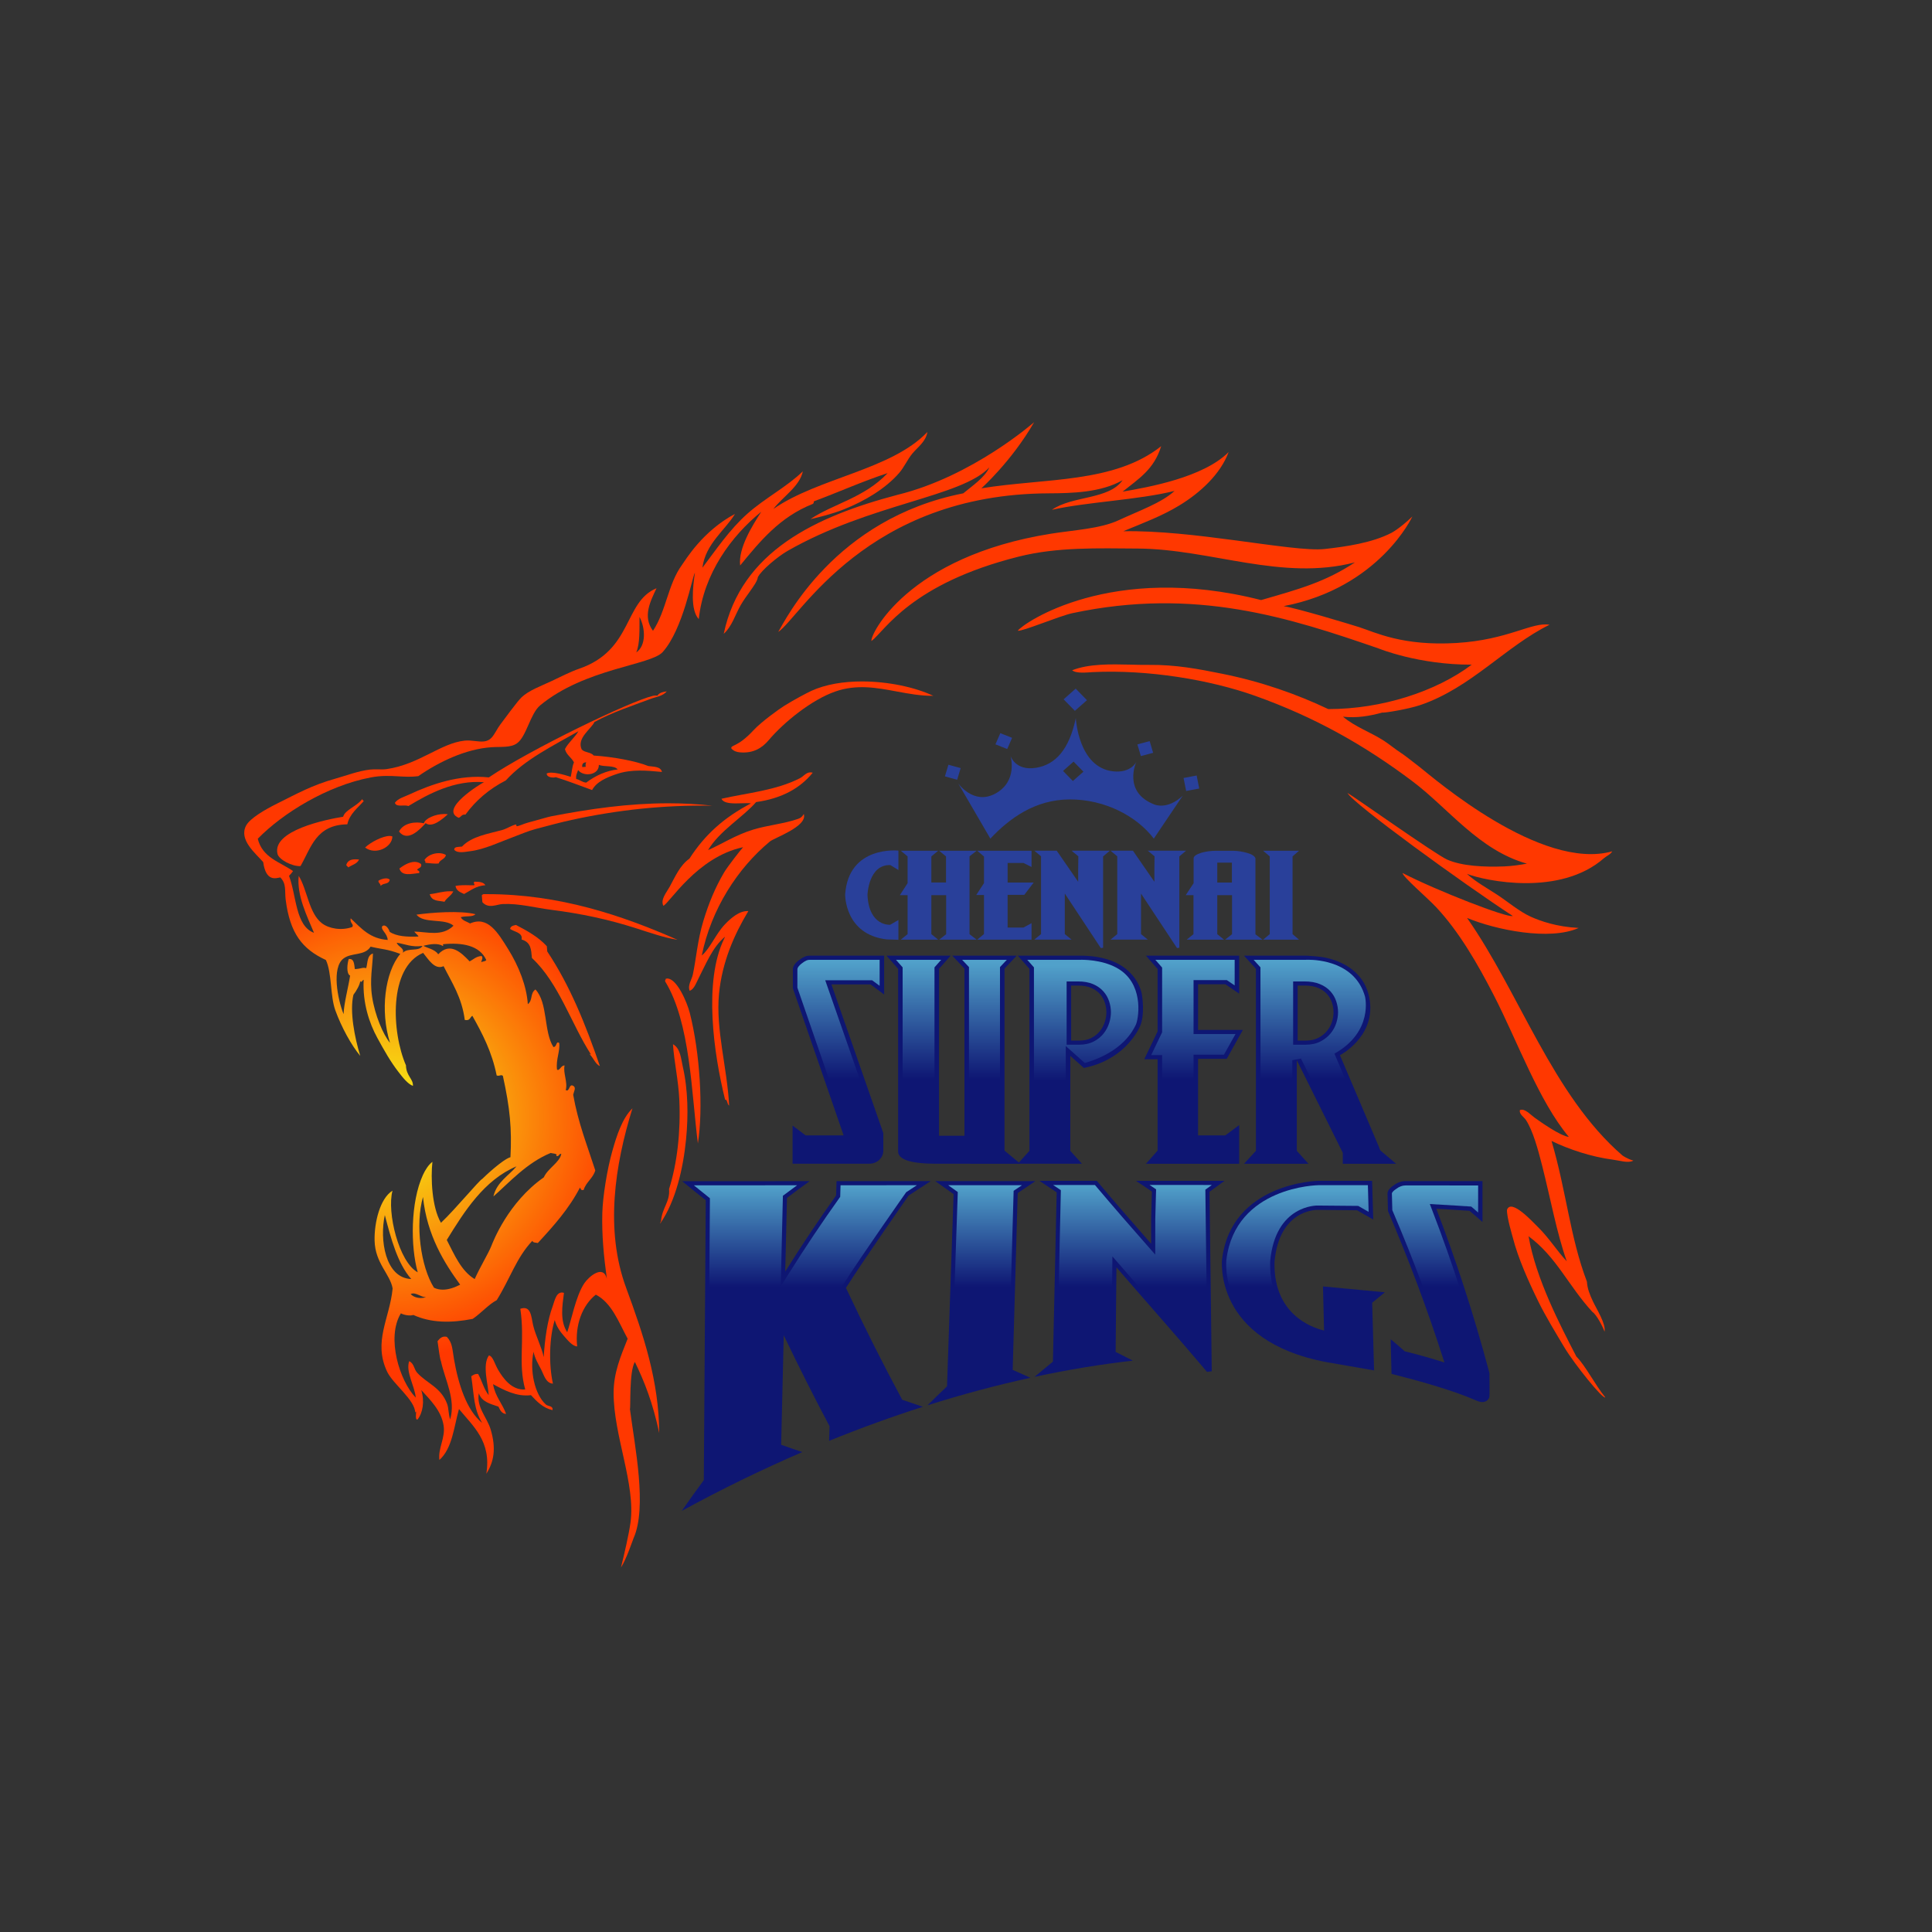 <?xml version="1.0" encoding="utf-8"?>
<!-- Generator: Adobe Illustrator 16.0.0, SVG Export Plug-In . SVG Version: 6.00 Build 0)  -->
<!DOCTYPE svg PUBLIC "-//W3C//DTD SVG 1.0//EN" "http://www.w3.org/TR/2001/REC-SVG-20010904/DTD/svg10.dtd">
<svg version="1.0" id="Layer_1" xmlns="http://www.w3.org/2000/svg" xmlns:xlink="http://www.w3.org/1999/xlink" x="0px" y="0px"
	 width="800px" height="800px" viewBox="0 0 800 800" enable-background="new 0 0 800 800" xml:space="preserve">
<rect x="0" y="0" width="800" height="800" fill="#333333" stroke="none"/>
<g>
	<g id="g14">
		<g id="g16">
			<g id="g22">
				<g id="g24">
					
						<radialGradient id="path32_1_" cx="-17.102" cy="693.893" r="1.949" gradientTransform="matrix(51.256 0 0 -51.256 1036.987 36029.043)" gradientUnits="userSpaceOnUse">
						<stop  offset="0" style="stop-color:#F5FA17"/>
						<stop  offset="1" style="stop-color:#FF3800"/>
					</radialGradient>
					<path id="path32" fill="url(#path32_1_)" d="M331.245,322.231c-9.928,5.103-21.987,6.124-32.5,8.52l0,0
						c0.994,2.1,4.891,1.987,8.289,1.874l0,0c1.496-0.049,2.895-0.1,3.909,0.038l0,0c-11.088,5.833-18.987,12.83-25.477,22.897l0,0
						c-3.942,2.772-5.909,7.523-8.165,11.619l0,0c-1.369,2.486-3.868,5.256-2.634,7.882l0,0
						c2.438-0.859,13.859-20.186,33.029-24.251l0,0c-0.88,0.938-6.41,7.979-7.893,10.5l0,0c-3.726,6.35-6.302,12.641-8.562,20.045
						l0,0c-2.406,7.882-3.055,16.284-4.366,22.252l0,0c-0.477,2.154-2.235,4.358-1.278,6.674l0,0c1.83-0.688,2.674-3.235,3.6-5.041
						l0,0c3.204-6.249,5.871-13.065,10.976-17.324l0,0c0.034,0.363-0.256,0.453-0.302,0.757l0,0
						c-8.627,17.713-4.357,47.637,0.394,66.737l0,0c0.902-0.398,0.75,1.752,1.659,2.414l0,0
						c-0.809-15.757-5.623-31.595-4.187-46.355l0,0c1.291-13.244,6.359-24.61,12.14-34.203l0,0
						c-3.667-0.241-7.262,2.911-9.759,5.548l0,0c-3.793,4.005-6.145,10.055-9.525,12.826l0,0
						c3.913-19.295,14.9-36.168,28.218-47.207l0,0c1.833-1.519,15.706-6.233,14.023-11.371l0,0c-0.762,1.355-1.483,1.699-2.388,2.02
						l0,0c-5.688,2.018-12.512,2.591-18.606,4.453l0,0c-7.422,2.27-13.189,6.131-18.642,8.47l0,0
						c4.754-8.004,14.443-13.589,19.891-19.883l0,0c10.804-1.517,18.304-5.833,23.443-12.15l0,0
						c-0.348-0.106-0.668-0.154-0.968-0.154l0,0C333.788,319.816,332.739,321.466,331.245,322.231"/>
				</g>
			</g>
		</g>
	</g>
	<g id="g34">
		<g id="g36">
			<g id="g42">
				<g id="g44">
					
						<radialGradient id="path52_1_" cx="-17.1" cy="693.887" r="1.952" gradientTransform="matrix(51.255 0 0 -51.255 1036.875 36028.75)" gradientUnits="userSpaceOnUse">
						<stop  offset="0" style="stop-color:#F5FA17"/>
						<stop  offset="1" style="stop-color:#FF3800"/>
					</radialGradient>
					<path id="path52" fill="url(#path52_1_)" d="M228.193,338.024c-0.598,0.057-6.895,1.902-9.634,2.62l0,0
						c-1.559,0.407-3.871,1.515-4.622,1.475l0,0c-0.197-0.01,0.032-0.81-0.424-0.696l0,0c-1.934,0.491-3.676,1.751-5.649,2.293l0,0
						c-5.706,1.562-12.507,2.546-16.583,6.84l0,0c-1.365,0.191-3.3-0.101-3.172,1.355l0,0c1.461,1.588,4.666,0.783,6.612,0.55l0,0
						c5.812-0.7,12.194-3.794,17.763-5.842l0,0c2.665-0.983,6.043-2.473,9.214-3.314l0,0c4.996-1.329,10.427-2.795,15.01-3.792l0,0
						c18.963-4.127,38.033-6.219,58.259-5.898l0,0c-6.148-0.684-12.21-0.988-18.209-0.988l0,0
						C260.232,332.626,244.185,334.94,228.193,338.024"/>
				</g>
			</g>
		</g>
	</g>
	<g id="g54">
		<g id="g56">
			<g id="g62">
				<g id="g64">
					
						<radialGradient id="path72_1_" cx="-17.109" cy="693.923" r="1.915" gradientTransform="matrix(51.246 0 0 -51.246 1037.038 36022.18)" gradientUnits="userSpaceOnUse">
						<stop  offset="0" style="stop-color:#F5FA17"/>
						<stop  offset="1" style="stop-color:#FF3800"/>
					</radialGradient>
					<path id="path72" fill="url(#path72_1_)" d="M143.377,358.151c0.13,0.512,0.65,0.563,0.815,1.029l0,0
						c1.553-1.041,3.779-1.518,4.471-3.287l0,0c-0.483-0.042-0.967-0.072-1.438-0.072l0,0
						C145.499,355.821,143.961,356.242,143.377,358.151"/>
				</g>
			</g>
		</g>
	</g>
	<g id="g74">
		<g id="g76">
			<g id="g82">
				<g id="g84">
					
						<radialGradient id="path92_1_" cx="-17.105" cy="693.93" r="1.912" gradientTransform="matrix(51.249 0 0 -51.249 1037.093 36023.75)" gradientUnits="userSpaceOnUse">
						<stop  offset="0" style="stop-color:#F5FA17"/>
						<stop  offset="1" style="stop-color:#FF3800"/>
					</radialGradient>
					<path id="path92" fill="url(#path92_1_)" d="M175.693,356.218c0.426,0.027,0.441,0.54,0.451,1.059l0,0
						c1.773,0.195,4.431,0.446,5.496,0.274l0,0c0.474-1.619,2.717-1.743,2.992-3.529l0,0c-0.822-0.509-1.863-0.746-2.954-0.746l0,0
						C179.344,353.275,176.788,354.364,175.693,356.218"/>
				</g>
			</g>
		</g>
	</g>
	<g id="g94">
		<g id="g96">
			<g id="g102">
				<g id="g104">
					
						<radialGradient id="path112_1_" cx="-17.103" cy="693.877" r="1.961" gradientTransform="matrix(51.261 0 0 -51.261 1037.107 36032.395)" gradientUnits="userSpaceOnUse">
						<stop  offset="0" style="stop-color:#F5FA17"/>
						<stop  offset="1" style="stop-color:#FF3800"/>
					</radialGradient>
					<path id="path112" fill="url(#path112_1_)" d="M165.391,359.622c0.95,3.407,5.033,2.192,8.182,1.88l0,0
						c0.323-1.173-0.642-0.834-0.843-1.392l0,0c0.554-0.766,2.044-0.736,1.634-2.322l0,0c-0.821-0.647-1.736-0.902-2.673-0.902l0,0
						C169.317,356.886,166.812,358.533,165.391,359.622"/>
				</g>
			</g>
		</g>
	</g>
	<g id="g114">
		<g id="g116">
			<g id="g122">
				<g id="g124">
					
						<radialGradient id="path132_1_" cx="-17.1" cy="693.876" r="1.97" gradientTransform="matrix(51.265 0 0 -51.265 1036.95 36035.895)" gradientUnits="userSpaceOnUse">
						<stop  offset="0" style="stop-color:#F5FA17"/>
						<stop  offset="1" style="stop-color:#FF3800"/>
					</radialGradient>
					<path id="path132" fill="url(#path132_1_)" d="M156.688,364.72c-0.004,1.067,0.912,1.045,0.906,2.112l0,0
						c1.37-1.439,3.196-0.419,3.807-2.503l0,0c-0.333-0.449-0.908-0.62-1.555-0.62l0,0
						C158.686,363.709,157.303,364.256,156.688,364.72"/>
				</g>
			</g>
		</g>
	</g>
	<g id="g134">
		<g id="g136">
			<g id="g142">
				<g id="g144">
					
						<radialGradient id="path152_1_" cx="-17.104" cy="693.88" r="1.959" gradientTransform="matrix(51.255 0 0 -51.255 1037.017 36028.391)" gradientUnits="userSpaceOnUse">
						<stop  offset="0" style="stop-color:#F5FA17"/>
						<stop  offset="1" style="stop-color:#FF3800"/>
					</radialGradient>
					<path id="path152" fill="url(#path152_1_)" d="M196.25,366.564c-0.495,0.035-1.207,0.015-2.044-0.006l0,0
						c-1.62-0.038-3.71-0.078-5.597,0.271l0,0c0.331,2.125,2.06,2.609,3.56,3.354l0,0c2.707-1.414,4.822-3.33,8.821-3.644l0,0
						c-0.797-1.314-2.6-1.442-4.498-1.456l0,0C195.644,365.64,197.001,366.401,196.25,366.564"/>
				</g>
			</g>
		</g>
	</g>
	<g id="g154">
		<g id="g156">
			<g id="g162">
				<g id="g164">
					
						<radialGradient id="path172_1_" cx="-17.104" cy="693.907" r="1.935" gradientTransform="matrix(51.255 0 0 -51.255 1037.12 36028.348)" gradientUnits="userSpaceOnUse">
						<stop  offset="0" style="stop-color:#F5FA17"/>
						<stop  offset="1" style="stop-color:#FF3800"/>
					</radialGradient>
					<path id="path172" fill="url(#path172_1_)" d="M177.945,370.265c0.881,3.093,3.688,2.596,6.097,3.145l0,0
						c0.95-1.667,2.828-2.544,3.659-4.314l0,0c-0.468-0.035-0.908-0.05-1.331-0.05l0,0
						C183.211,369.045,181.19,369.9,177.945,370.265"/>
				</g>
			</g>
		</g>
	</g>
	<g id="g174">
		<g id="g176">
			<g id="g182">
				<g id="g184">
					
						<radialGradient id="path192_1_" cx="-17.102" cy="693.893" r="1.949" gradientTransform="matrix(51.256 0 0 -51.256 1037.028 36029.379)" gradientUnits="userSpaceOnUse">
						<stop  offset="0" style="stop-color:#F5FA17"/>
						<stop  offset="1" style="stop-color:#FF3800"/>
					</radialGradient>
					<path id="path192" fill="url(#path192_1_)" d="M200.199,370.251c-0.361,0.031-0.403,0.332-0.694,0.423l0,0
						c0.082,0.967,0.16,1.934,0.24,2.9l0,0c2.594,2.881,5.904,0.875,8.457,0.762l0,0c6.71-0.296,13.479,1.554,19.898,2.374l0,0
						c12.851,1.643,23.802,4.001,35.294,7.67l0,0c5.743,1.835,11.494,3.859,17.179,4.788l0,0
						c-22.982-10.138-48.988-18.924-78.897-18.924l0,0C201.187,370.244,200.692,370.248,200.199,370.251"/>
				</g>
			</g>
		</g>
	</g>
	<g id="g194">
		<g id="g196">
			<g id="g202">
				<g id="g204">
					
						<radialGradient id="path212_1_" cx="-17.096" cy="693.894" r="1.947" gradientTransform="matrix(51.252 0 0 -51.252 1036.836 36026.133)" gradientUnits="userSpaceOnUse">
						<stop  offset="0" style="stop-color:#F5FA17"/>
						<stop  offset="1" style="stop-color:#FF3800"/>
					</radialGradient>
					<path id="path212" fill="url(#path212_1_)" d="M275.699,405.26c0.017,0.464-0.425,0.541-0.275,1.115l0,0
						c10.484,17.09,10.872,46.261,13.559,67.112l0,0c2.256-14.364,0.884-37.481-3.363-54.085l0,0
						c-1.152-4.511-5.357-14.221-9.316-14.22l0,0C276.1,405.183,275.898,405.206,275.699,405.26"/>
				</g>
			</g>
		</g>
	</g>
	<g id="g214">
		<g id="g216">
			<g id="g222">
				<g id="g224">
					
						<radialGradient id="path232_1_" cx="-17.105" cy="693.894" r="1.949" gradientTransform="matrix(51.255 0 0 -51.255 1037.014 36028.672)" gradientUnits="userSpaceOnUse">
						<stop  offset="0" style="stop-color:#F5FA17"/>
						<stop  offset="1" style="stop-color:#FF3800"/>
					</radialGradient>
					<path id="path232" fill="url(#path232_1_)" d="M371.695,204.882c-33.955,8.956-64.801,23.438-72.015,57.56l0,0
						c3.388-3.016,4.722-7.838,7.046-11.895l0,0c1.249-2.173,2.511-3.812,3.901-5.793l0,0c1.357-1.935,3.019-4.19,3.174-5.734l0,0
						c1.375-2.857,8.315-8.609,12.242-10.861l0,0c34.308-19.667,72.167-22.335,83.622-34.625l0,0
						c-1.963,4.253-6.941,7.533-10.792,10.741l0,0c-53.257,10.464-73.703,52.573-76.635,57.402l0,0
						c8.863-5.831,36.417-57.097,112.027-57.4l0,0c9.484-0.039,21.619-0.312,30.566-5.44l0,0
						c-5.658,8.14-20.805,6.342-29.273,12.266l0,0c14.27-3.247,36.176-4.13,50.801-7.836l0,0
						c-5.328,4.95-14.881,8.295-23.082,12.118l0,0c-7.656,3.57-18.477,4.084-27.998,5.592l0,0
						c-59.667,9.454-75.196,42.215-74.42,44.447l0,0c5.576-4.193,16.133-23.677,60.971-34.946l0,0
						c15.955-4.01,32.822-3.448,49.348-3.337l0,0c30.215,0.202,59.596,13.612,89.869,5.726l0,0
						c-12.225,8.083-22.938,11.027-38.852,15.607l0,0c-62.119-15.834-98.566,9.612-100.754,12.687l0,0
						c1.838,0.417,17.238-6.121,22.625-7.268l0,0c50.889-10.835,89.85,1.866,126.854,14.646l0,0c0,0,16.43,6.748,38.498,6.68l0,0
						c-14.822,11.121-37.178,18.403-59.418,18.396l0,0c-12.838-6.113-27.682-11.366-43.895-14.623l0,0
						c-9.791-1.968-19.123-3.804-30.588-3.682l0,0c-2.309,0.025-4.779-0.036-7.328-0.097l0,0c-8.27-0.197-17.352-0.396-24.232,2.333
						l0,0c1.746,1.457,6.297,0.868,8.453,0.764l0,0c22.906-1.123,48.621,3.163,67.215,9.782l0,0
						c24.76,8.814,45.291,20.412,65.32,35.479l0,0c14.797,11.137,27.506,28.518,47.32,34.046l0,0
						c-3.17,0.559-6.08,1.003-9.395,1.141l0,0c-8.207,0.336-17.479-0.115-23.582-2.799l0,0c-4.904-2.159-39.26-26.567-41.316-27.608
						l0,0c2.102,4.282,48.141,37.717,68.414,50.914l0,0c-2.014,0.992-31.559-10.513-45.615-17.768l0,0
						c0.105,1.6,10.211,10.193,13.941,14.179l0,0c9.572,10.222,17.254,23.64,23.795,36.349l0,0
						c9.938,19.305,18.631,43.836,31.113,58.733l0,0c-3.445-0.31-12.066-6.441-14.158-7.953l0,0
						c-1.949-1.412-4.131-3.971-6.098-3.149l0,0c-0.43,1.668,1.646,2.798,2.535,4.169l0,0c2.848,4.409,4.898,11.86,6.656,18.793l0,0
						c3.604,14.204,5.941,27.471,10.203,39.658l0,0c-4.188-4.501-7.385-9.708-11.738-13.992l0,0
						c-2.506-2.47-11.301-12.13-13.01-7.32l0,0c-0.146,2.887,2.217,10.729,2.408,11.478l0,0c2.197,8.617,6.539,18.253,10.576,26.494
						l0,0c2.939,5.997,7.172,12.944,10.676,18.823l0,0c4.34,7.274,16.221,21.912,17.043,20.851l0,0
						c-4.422-5.432-8.105-13.001-11.973-16.892l0,0c-6.637-12.849-16.746-32.129-19.797-49.816l0,0
						c11.572,8.544,16.441,20.467,26.414,31.314l0,0c1.82,1.177,4.422,6.376,5.053,8.192l0,0c0.645-3.19-3.355-9.441-4.797-12.511
						l0,0c-1.311-2.798-2.332-5.282-2.5-8.188l0,0c-7.008-18.422-8.455-37.149-14.656-58.268l0,0
						c7.092,3.434,16.336,6.575,25.451,7.756l0,0c3.047,0.395,6.227,1.541,8.426,0.398l0,0c-2.904-0.898-4.557-2.178-4.557-2.178
						l0,0c-28.93-25.035-42.414-67.055-64.297-98.322l0,0c11.92,4.963,34.258,9.538,46.219,4.144l0,0
						c-9.145-0.47-15.807-2.828-19.938-4.692l0,0c-4.496-2.026-9.484-6.205-13.559-8.892l0,0c-4.467-2.946-9.055-5.422-12.768-8.8
						l0,0c7.592,2.904,38.521,9.482,56.748-6.504l0,0c0.99-0.865,2.695-1.527,3.416-2.836l0,0
						c-29.471,8.281-74.041-30.429-79.713-34.872l0,0c-3.475-2.725-6.582-5.109-7.555-5.729l0,0
						c-2.537-1.614-4.828-3.594-7.363-5.233l0,0c-5.443-3.514-11.875-5.699-16.873-9.918l0,0c5.615,0.658,11.078-0.277,16.277-1.708
						l0,0c0.701,0.234,10.725-1.399,15.797-3.126l0,0c20.963-7.136,35.35-24.336,53.453-33.232l0,0
						c-7.256-1.264-17.041,6.237-38.422,7.545l0,0c-22.477,1.375-33.867-4.465-40.309-6.526l0,0
						c-3.832-1.227-25.6-7.801-31.369-8.726l0,0c39.709-7.595,53.311-37.121,53.311-37.121l0,0c-5.52,5.246-8.742,6.81-8.742,6.81
						l0,0c-7.936,4.099-18.619,5.658-27.545,6.649l0,0c-6.672,0.743-20.936-1.436-37.271-3.613l0,0
						c-15.064-2.009-31.895-4.018-46.16-3.736l0,0c8.484-3.522,15.961-6.273,23.201-10.672l0,0
						c8.688-5.274,17.057-12.984,20.434-22.115l0,0c-10.451,10.515-33.215,14.552-43.893,16.388l0,0
						c6.771-5.435,13.01-9.219,15.961-18.829l0,0c-19.459,15.467-48.006,13.152-74.457,17.449l0,0c0,0,12.488-11.113,21.855-27.391
						l0,0C428.219,174.807,402.756,197.271,371.695,204.882"/>
				</g>
			</g>
		</g>
	</g>
	<g id="g234">
		<g id="g236">
			<g id="g242">
				<g id="g244">
					
						<radialGradient id="path252_1_" cx="-17.105" cy="693.892" r="1.949" gradientTransform="matrix(51.256 0 0 -51.256 1037.123 36029.062)" gradientUnits="userSpaceOnUse">
						<stop  offset="0" style="stop-color:#F5FA17"/>
						<stop  offset="1" style="stop-color:#FF3800"/>
					</radialGradient>
					<path id="path252" fill="url(#path252_1_)" d="M320.228,210.758c3.935-5.101,10.941-9.37,12.216-15.602l0,0
						c-6.631,6.469-15.672,11.064-22.995,17.587l0,0c-7.393,6.58-12.837,14.75-18.593,22.329l0,0
						c1.26-9.946,9.583-15.691,13.488-22.274l0,0c-13.47,7.143-20.531,19.169-21.972,21.149l0,0
						c-5.788,7.954-6.468,18.917-11.984,27.258l0,0c-4.415-5.92-1.022-12.31,1.466-17.632l0,0
						c-13.692,5.686-9.688,25.65-32.065,33.34l0,0c-3.615,1.243-7.849,3.438-11.48,5.142l0,0c-4.397,2.058-9.298,3.815-12.339,6.684
						l0,0c-1.721,1.621-7.542,9.591-8.789,11.25l0,0c-1.334,1.77-2.334,4.021-3.569,5.402l0,0c-1.852,2.067-4.286,1.758-6.971,1.448
						l0,0c-1.361-0.156-2.789-0.313-4.236-0.159l0,0c-9.941,1.05-18.75,9.781-32.231,11.777l0,0c-1.153,0.171-2.33,0.145-3.527,0.12
						l0,0c-1.111-0.022-2.24-0.046-3.386,0.086l0,0c-4.98,0.568-10.028,2.541-14.288,3.73l0,0
						c-9.749,2.721-15.817,6.164-24.32,10.396l0,0c-4.791,2.388-11.136,6.018-12.752,9.079l0,0
						c-3.104,5.885,3.914,11.459,7.083,15.107l0,0c1.158,8.398,5.414,6.603,7.092,6.348l0,0c2.65,2.75,1.743,5.55,2.226,9.302l0,0
						c1.778,13.819,6.823,20.354,16.646,24.897l0,0c2.538,5.437,1.73,14.845,3.908,20.841l0,0
						c2.561,7.046,6.591,14.367,10.311,18.853l0,0c-2.289-7.488-4.456-18.351-2.816-25.306l0,0c1.229-1.58,2.724-4.23,2.813-5.708
						l0,0c0.281,0.678,0.575,0.313,0.875-0.049l0,0c0.179-0.22,0.362-0.437,0.547-0.432l0,0c-0.497,9.68,2.421,18.119,5.625,23.982
						l0,0c3.021,5.527,5.503,9.93,8.835,14.23l0,0c1.806,2.334,3.799,4.896,5.944,5.716l0,0c0.177-2.975-2.786-4.054-2.891-8.521
						l0,0c-5.97-13.729-7.21-40.525,7.108-46.559l0,0c2.16,2.597,4.757,7.188,8.48,5.502l0,0c3.419,6.835,7.544,12.844,8.767,22.265
						l0,0c2.27,0.465,2.117-1.127,3.143-1.72l0,0c4.114,7.343,8.087,14.851,10.065,24.71l0,0c0.587,0.195,0.987,0.102,1.332,0.005
						l0,0c0.413-0.113,0.747-0.231,1.235,0.151l0,0c2.981,13.489,3.746,22.102,3.142,33.676l0,0
						c-3.28,0.967-10.754,8.063-11.665,8.988l0,0c-1.327,0.636-11.011,12.411-17.11,18.194l0,0
						c-3.803-6.519-4.268-18.663-3.541-25.249l0,0c-1.586,1.135-3.009,3.417-3.931,5.434l0,0
						c-5.158,11.284-5.183,29.595-2.148,40.309l0,0c-7.807-4.188-12.868-24.915-10.448-33.799l0,0
						c-5.159,3.159-7.59,13.164-7.418,20.679l0,0c0.214,9.347,6.432,13.833,7.47,19.816l0,0
						c-1.184,12.427-8.202,21.959-2.263,34.485l0,0c2.385,5.034,11.536,11.676,11.612,16.923l0,0
						c0.537-1.089,0.339,0.064,0.297,1.218l0,0c-0.033,0.923,0.036,1.846,0.666,1.619l0,0c2.168-2.685,2.999-7.436,1.552-12.169l0,0
						c3.626,4.011,8.195,8.354,9.227,14.566l0,0c0.86,5.175-2.355,9.423-1.732,14.372l0,0c5.357-4.785,5.991-13.575,8.111-21.104
						l0,0c5.85,7.174,13.488,13.371,11.33,26.8l0,0c3.118-4.886,4.169-10.446,1.77-18.389l0,0
						c-1.512-5.004-5.935-9.168-4.879-14.924l0,0c1.207,3.611,4.826,4.377,8.119,5.531l0,0c0.705,1.429,1.342,2.925,3.167,3.023l0,0
						c-1.557-4.395-4.5-7.15-5.395-12.324l0,0c4.417,2.376,9.697,5.304,15.701,4.545l0,0c2.469,2.651,4.948,5.296,8.901,6.194l0,0
						c0.362-1.872-1.799-1.478-2.745-2.325l0,0c-4.75-4.262-6.728-14.373-5.085-21.838l0,0c0.479,2.661,1.954,5.068,3.164,7.401l0,0
						c1.1,2.115,1.911,5.652,4.86,5.802l0,0c-1.839-8.197-1.441-19.397,0.746-26.334l0,0c0.619,2.498,2.201,4.789,3.83,6.616l0,0
						c1.539,1.729,3.474,4.212,5.461,4.295l0,0c-0.978-8.829,2.159-17.029,7.719-21.434l0,0c6.625,3.454,9.456,11.383,13.181,18.251
						l0,0c-2.911,7.302-5.796,14.056-5.817,22.375l0,0c-0.041,17.718,9.173,37.834,6.99,53.79l0,0
						c-0.664,4.844-2.566,13.046-3.942,18.568l0,0c2.155-3.19,4.997-11.643,5.205-12.107l0,0
						c5.713-12.827,0.558-37.777-1.494-53.514l0,0c0.362-0.368-0.393-15.455,2.042-19.506l0,0
						c3.995,8.218,7.454,17.005,10.09,29.451l0,0c-0.149-21.713-6.472-40.489-13.716-60.167l0,0
						c-8.813-23.925-4.669-50.788,2.631-74.286l0,0c-4.211,4.059-6.554,11.333-8.38,17.84l0,0c-2.104,7.489-3.913,18.618-4.1,25.516
						l0,0c-0.25,9.135,0.602,17.841,1.878,27.21l0,0c-1.45-6.072-7.517-0.845-9.333,1.866l0,0
						c-3.537,5.271-5.387,15.433-7.085,20.285l0,0c-3.042-4.707-2.064-10.737-1.343-16.308l0,0c-3.17-0.983-3.85,3.307-4.657,5.489
						l0,0c-2.232,6.039-3.278,13.787-3.73,21.107l0,0c-0.852-4.176-3.36-8.881-4.369-13.139l0,0
						c-0.818-3.449-0.792-8.426-5.309-6.859l0,0c1.947,13.24-1.04,22.507,2.025,33.398l0,0c-5.595,0.465-9.233-4.739-11.257-8.193
						l0,0c-1.379-2.347-2.093-5.576-3.771-5.893l0,0c-2.869,3.88-0.281,12.103-0.104,16.429l0,0
						c-1.943-2.345-2.795-5.981-4.372-8.76l0,0c-1.436-0.097-2.079,0.486-2.838,0.963l0,0c1.204,8.181,1.032,13.671,4.512,19.333
						l0,0c-6.474-5.312-9.863-16.048-11.664-26.407l0,0c-0.725-4.166-0.601-6.717-2.95-9.245l0,0
						c-1.853-0.478-2.932,0.606-3.868,1.779l0,0c0.356,2.631,1.026,7.671,1.412,8.277l0,0c1.727,7.956,6.235,15.824,3.813,24.133
						l0,0c-0.768-2.346-0.577-4.622-1.261-6.464l0,0c-2.566-6.9-8.39-8.456-12.37-12.846l0,0c-1.43-1.575-1.209-3.75-3.318-4.835
						l0,0c-1.577,4.313,2.265,10.278,2.702,15.103l0,0c-6.604-6.738-12.322-24.757-6.157-34.885l0,0
						c1.318,0.729,3.839,1.143,5.162,0.67l0,0c7.365,3.339,15.627,3.381,24.581,1.622l0,0c3.623-2.481,6.583-6,9.943-7.751l0,0
						c5.538-8.882,8.178-17.666,14.757-24.571l0,0c0.282,0.86,1.436,0.692,2.263,0.909l0,0c6.526-7.055,12.932-14.212,17.447-22.969
						l0,0c0.36,0.504,0.404,1.38,1.54,0.968l0,0c0.968-3.225,3.874-4.806,4.806-8.056l0,0c-3.276-10.188-7.111-19.711-9.152-31.355
						l0,0c0.263-1.321,1.345-2.901,0.064-3.655l0,0c-0.952-0.583-1.323,0.13-1.669,0.841l0,0c-0.338,0.696-0.657,1.39-1.473,0.881
						l0,0c0.922-3.222-1.214-7.131-0.474-10.181l0,0c-0.688-0.031-1.179,0.448-1.602,0.929l0,0
						c-0.537,0.602-0.965,1.207-1.542,0.791l0,0c-0.518-4.274,1.338-7.552,0.917-11.023l0,0c-0.803-0.583-0.982,0.068-1.271,0.717
						l0,0c-0.218,0.49-0.498,0.976-1.146,0.942l0,0c-4.08-6.425-2.201-18.309-7.44-23.83l0,0c-2.318,1.698-0.988,4.437-3.144,6.097
						l0,0c-0.507-7.593-3.77-15.748-8.075-22.687l0,0c-4.396-7.085-8.509-13.956-15.846-10.735l0,0
						c-1.335-0.809-3.104-1.109-3.862-2.602l0,0c2.257-0.636,4.862,0.05,6.101-1.231l0,0c-6.313-1.611-18.242-0.688-24.431,0.189
						l0,0c3.088,3.913,11.667,1.348,15.336,4.573l0,0c-4.695,4.639-11.004,2.518-16.219,2.432l0,0
						c0.344,0.683,1.987,1.865,1.631,2.056l0,0c-4.658,0.192-8.957-0.041-11.838-1.944l0,0c-0.365-1.304-1.782-3.445-3.108-2.297
						l0,0c-0.659,1.572,2.1,2.795,2.29,5.649l0,0c-7.251-0.517-10.761-4.596-15.333-8.953l0,0c-0.468,1.986,1.491,2.418,0.663,3.595
						l0,0c-4.527,1.62-9.663,0.663-12.532-1.521l0,0c-5.489-4.176-6.058-13.886-9.647-19.639l0,0
						c-0.868,8.07,3.415,16.572,6.32,23.561l0,0c-7.704-2.839-7.225-15.334-10.335-23.595l0,0c0.623-0.595,1.176-1.248,1.662-1.96
						l0,0c-5.41-3.825-12.664-5.476-14.604-13.393l0,0c10.333-10.584,28.76-21.973,46.801-25.385l0,0
						c4.462-0.844,8.027-0.652,11.434-0.458l0,0c2.718,0.152,5.333,0.306,8.225-0.069l0,0c8.572-5.95,19.663-11.277,30.39-11.99l0,0
						c3.964-0.264,7.789,0.273,10.452-1.593l0,0c3.976-2.781,5.512-12.336,9.647-15.755l0,0
						c18.513-15.315,45.822-16.577,50.721-22.06l0,0c8.475-9.482,12.195-31.126,13.347-32.845l0,0
						c-0.865,5.79-1.98,15.336,1.584,19.207l0,0c2.055-18.857,13.457-34.414,25.89-44.46l0,0
						c-3.629,5.643-9.582,15.039-8.747,22.248l0,0c8.216-10.001,16.379-20.048,30.01-25.46l0,0c0.842-0.563,0.167-0.744,0.634-1.148
						l0,0c9.405-3.456,19.965-8.217,30.42-11.63l0,0c-9.606,10.213-22.538,12.703-31.996,19.057l0,0
						c3.208-0.694,9.046-2.133,13.894-4.063l0,0c8.881-3.533,17.366-8.727,22.845-15.018l0,0c2.169-2.49,3.441-5.609,5.532-8.119
						l0,0c2.246-2.69,5.55-4.878,6.199-8.902l0,0C369.13,194.565,338.868,197.814,320.228,210.758 M264.807,255.465
						c2.417,4.558,2.874,11.768-1.34,14.704l0,0C265.069,266.247,264.746,260.692,264.807,255.465 M164.277,390.364
						c3.485,0.526,6.188,1.979,10.688,1.308l0,0c-1.498,2.521-6.097,0.601-8.155,2.861l0,0
						C167.511,392.523,164.843,392.091,164.277,390.364 M183.662,390.954c7.596-0.708,14.956,0.438,17.692,6.569l0,0
						c-0.316,0.631-1.507,0.521-2.115,0.904l0,0c0.181-0.834,0.941-1.905,0.153-2.567l0,0c-2.313,0.174-3.343,1.437-4.925,2.229l0,0
						c-3.492-3.667-8.066-8.172-13.011-2.938l0,0c-1.367-2.098-4.725-2.614-6.129-3.51l0,0c3.076-0.803,6.052-1.145,8.035,0.067l0,0
						C183.92,391.535,182.991,391.097,183.662,390.954 M142.196,396.928c3.417-2.634,8.745-0.979,11.269-4.944l0,0
						c5.113,1.238,6.399,0.833,12.287,3.002l0,0c-6.382,7.603-8.416,23.592-4.26,36.836l0,0c-2.879-3.495-6.254-11.456-7.41-19.092
						l0,0c-1.075-7.082,0.243-12.904,0.346-17.904l0,0c-2.456,0.727-2.152,3.793-2.783,6.066l0,0
						c-1.573-0.447-2.145,0.296-4.711,0.389l0,0c-0.303-2.031-0.269-4.458-2.534-4.169l0,0c-0.618,1.842-1.09,6.022,0.567,6.884l0,0
						c-0.817,5.258-2.507,11.209-2.701,15.914l0,0C139.725,413.615,137.323,400.684,142.196,396.928 M228.01,477.424
						c0.894,0.273,3.125,0.167,2.294,1.268l0,0c0.74,0.148,0.963-0.141,1.188-0.435l0,0c0.192-0.251,0.388-0.506,0.927-0.467l0,0
						c-0.567,3.476-5.609,6.014-7.226,9.715l0,0c-14.829,10.396-21.033,26.646-21.737,28.428l0,0
						c-1.245,3.144-4.565,8.486-6.898,13.705l0,0c-5.583-3.354-8.368-10.013-11.554-16.197l0,0
						c7.335-11.912,15.467-24.816,28.868-30.478l0,0c-3.028,3.742-8.204,6.446-9.554,12.464l0,0
						C210.884,489.645,218.104,481.496,228.01,477.424 M179.704,533.216c-5.536-8.771-7.813-26.215-4.557-37.571l0,0
						c1.664,15.937,8.89,27.418,15.4,36.312l0,0c-2.226,1.14-4.734,2.068-7.192,2.068l0,0
						C182.109,534.024,180.876,533.788,179.704,533.216 M159.347,503.147c2.633,10.018,5.271,20.026,10.938,26.467l0,0
						C159.463,529.231,157.123,513.165,159.347,503.147 M170.066,535.832c1.964-0.978,4.068,1.298,6.312,1.31l0,0
						c-0.702,0.229-1.423,0.334-2.124,0.334l0,0C172.506,537.476,170.894,536.822,170.066,535.832"/>
				</g>
			</g>
		</g>
	</g>
	<g id="g254">
		<g id="g256">
			<g id="g262">
				<g id="g264">
					
						<radialGradient id="path272_1_" cx="-17.106" cy="693.894" r="1.948" gradientTransform="matrix(51.256 0 0 -51.256 1037.148 36029.133)" gradientUnits="userSpaceOnUse">
						<stop  offset="0" style="stop-color:#F5FA17"/>
						<stop  offset="1" style="stop-color:#FF3800"/>
					</radialGradient>
					<path id="path272" fill="url(#path272_1_)" d="M272.235,288.056c-0.04-0.038-1.028-0.12-1.818,0.064l0,0
						c-9.368,2.176-50.92,22.226-68,33.787l0,0c-12.152-1.293-23.914,2.858-32.981,7.096l0,0c-2.141,1.001-4.61,1.602-5.922,3.409
						l0,0c0.334,1.24,1.762,1.193,3.187,1.144l0,0c0.887-0.03,1.775-0.06,2.398,0.219l0,0c8.363-5.088,19.256-10.874,31.295-9.877
						l0,0c-0.997,0.395-18.791,11.231-10.462,14.728l0,0c1.069-0.328,1.15-1.496,2.809-1.326l0,0
						c4.248-5.836,9.777-10.588,16.712-14.147l0,0c7.837-8.639,19.3-14.203,30.067-20.358l0,0c-1.6,2.69-4.118,4.601-5.593,7.394
						l0,0c0.651,2.546,2.73,3.406,3.739,5.529l0,0c-0.796,1.686-0.864,3.987-1.334,5.949l0,0c-2.597-0.817-7.991-2.453-9.966-1.369
						l0,0c0.052,1.811,3.002,1.825,3.775,1.513l0,0c5.387,1.694,9.103,3.195,15.033,5.329l0,0c1.841-3.399,5.914-5.213,10.396-6.695
						l0,0c5.946-1.966,12.275-1.392,18.542-0.798l0,0c-0.604-2.338-3.396-2.094-5.676-2.451l0,0
						c-4.975-2.01-14.327-3.801-22.615-4.338l0,0c-1.112-1.474-3.723-1.176-4.949-2.512l0,0c-2.208-4.731,4.039-8.554,5.263-11.38
						l0,0c7.742-4.175,15.311-6.568,23.292-9.581l0,0c2.216-0.838,4.934-1.054,6.676-3.106l0,0
						C274.395,286.512,272.886,286.921,272.235,288.056 M242.77,315.66c-0.27,0.446-0.397,1.013-0.214,1.844l0,0
						c-0.484,0.04-0.965,0.078-1.449,0.119l0,0C240.916,316.339,241.472,315.685,242.77,315.66L242.77,315.66L242.77,315.66
						 M247.964,316.692c2.295,1.001,6.249,0.048,7.817,1.908l0,0c-4.772,0.521-9.268,2.612-13.049,5.457l0,0
						c-1.709-0.109-2.572-1.211-4.136-1.484l0,0c-0.219-1.647,0.4-2.582,0.79-3.712l0,0c0.862,1.163,2.44,1.752,4.011,1.752l0,0
						C245.721,320.613,248.025,319.322,247.964,316.692"/>
				</g>
			</g>
		</g>
	</g>
	<g id="g274">
		<g id="g276">
			<g id="g282">
				<g id="g284">
					
						<radialGradient id="path292_1_" cx="-17.105" cy="693.879" r="1.956" gradientTransform="matrix(51.255 0 0 -51.255 1037.148 36028.57)" gradientUnits="userSpaceOnUse">
						<stop  offset="0" style="stop-color:#F5FA17"/>
						<stop  offset="1" style="stop-color:#FF3800"/>
					</radialGradient>
					<path id="path292" fill="url(#path292_1_)" d="M175.524,340.908c-3.38-0.805-8.406-0.285-10.301,3.402l0,0
						c3.56,4.657,8.773-0.971,11.026-3.463l0,0c2.755,2.134,7.208-1.902,9.185-3.676l0,0c-0.474-0.074-0.969-0.11-1.478-0.11l0,0
						C180.275,337.062,175.991,338.919,175.524,340.908"/>
				</g>
			</g>
		</g>
	</g>
	<g id="g294">
		<g id="g296">
			<g id="g302">
				<g id="g304">
					
						<radialGradient id="path312_1_" cx="-16.902" cy="693.684" r="1.947" gradientTransform="matrix(48.868 0 0 -48.868 992.986 34361.922)" gradientUnits="userSpaceOnUse">
						<stop  offset="0" style="stop-color:#F5FA17"/>
						<stop  offset="1" style="stop-color:#FF3800"/>
					</radialGradient>
					<path id="path312" fill="url(#path312_1_)" d="M281.298,455.514c0.584,13.065-0.871,26.175-4.257,36.841l0,0
						c0.475,5.183-2.818,7.715-3.306,13.039l0,0c0.044,0.603-0.689,1.212-0.272,1.121l0,0c6.356-9.246,9.44-22.681,10.629-34.81l0,0
						c0.952-9.697,0.853-20.489-1.393-30.172l0,0c-0.711-3.079-0.89-7.389-4.038-9.155l0,0
						C279.127,439.745,280.931,447.274,281.298,455.514"/>
				</g>
			</g>
		</g>
	</g>
	<g id="g314">
		<g id="g316">
			<g id="g322">
				<g id="g324">
					
						<radialGradient id="path332_1_" cx="-17.114" cy="693.874" r="1.951" gradientTransform="matrix(51.26 0 0 -51.26 1037.628 36031.496)" gradientUnits="userSpaceOnUse">
						<stop  offset="0" style="stop-color:#F5FA17"/>
						<stop  offset="1" style="stop-color:#FF3800"/>
					</radialGradient>
					<path id="path332" fill="url(#path332_1_)" d="M335.928,286.088c-1.691,0.777-7.145,3.634-11.377,6.304l0,0
						c-1.956,1.233-9.295,6.476-12.522,9.973l0,0c-6.814,7.38-9.652,5.944-9.158,7.611l0,0c1.041,1.073,2.112,1.416,3.411,1.544l0,0
						c5.772,0.563,9.434-1.977,11.992-5.003l0,0c6.392-7.558,17.826-16.744,27.527-20.147l0,0
						c8.966-3.146,17.208-1.589,25.565-0.032l0,0c4.93,0.917,9.9,1.836,15.081,1.786l0,0c-7.467-3.535-18.624-5.953-29.527-5.953
						l0,0C349.362,282.17,341.925,283.333,335.928,286.088"/>
				</g>
			</g>
		</g>
	</g>
	<g id="g334">
		<g id="g336">
			<g id="g342">
				<g id="g344">
					
						<radialGradient id="path352_1_" cx="-17.102" cy="693.893" r="1.95" gradientTransform="matrix(51.257 0 0 -51.257 1036.916 36029.676)" gradientUnits="userSpaceOnUse">
						<stop  offset="0" style="stop-color:#F5FA17"/>
						<stop  offset="1" style="stop-color:#FF3800"/>
					</radialGradient>
					<path id="path352" fill="url(#path352_1_)" d="M142.096,338.191c-7.114,1.15-29.501,5.701-27.192,15.376l0,0
						c0.573,2.406,6.183,5.304,9.539,5.052l0,0c4.361-7.536,6.354-17.085,19.373-17.286l0,0c0.963-4.351,4.275-6.713,6.862-9.688
						l0,0c-0.478,0.035-0.383-0.608-0.785-0.664l0,0C147.891,333.774,142.803,335.378,142.096,338.191"/>
				</g>
			</g>
		</g>
	</g>
	<g id="g354">
		<g id="g356">
			<g id="g362">
				<g id="g364">
					
						<radialGradient id="path372_1_" cx="-17.099" cy="693.894" r="1.951" gradientTransform="matrix(51.251 0 0 -51.251 1036.701 36025.828)" gradientUnits="userSpaceOnUse">
						<stop  offset="0" style="stop-color:#F5FA17"/>
						<stop  offset="1" style="stop-color:#FF3800"/>
					</radialGradient>
					<path id="path372" fill="url(#path372_1_)" d="M151.177,350.942c4.35,3.338,11.277-0.131,11.298-4.579l0,0
						c-0.312-0.148-0.706-0.216-1.16-0.216l0,0C158.522,346.147,153.476,348.712,151.177,350.942"/>
				</g>
			</g>
		</g>
	</g>
	<g id="g374">
		<g id="g376">
			<g id="g382">
				<g id="g384">
					
						<radialGradient id="path392_1_" cx="-17.115" cy="693.896" r="1.95" gradientTransform="matrix(51.256 0 0 -51.255 1037.567 36029.016)" gradientUnits="userSpaceOnUse">
						<stop  offset="0" style="stop-color:#F5FA17"/>
						<stop  offset="1" style="stop-color:#FF3800"/>
					</radialGradient>
					<path id="path392" fill="url(#path392_1_)" d="M211.242,384.668c1.784,1.235,5.333,1.51,4.736,4.354l0,0
						c3.919,1.187,3.944,4.07,4.281,7.673l0,0c11.133,10.294,16.359,27.448,24.457,39.943l0,0c-0.362,0.031-0.457-0.259-0.754-0.305
						l0,0c1.827,1.732,2.597,4.355,4.434,5.108l0,0c-5.895-17.189-12.348-33.279-21.792-47.459l0,0
						c-0.061-0.726-0.12-1.451-0.179-2.174l0,0c-3.495-3.831-8.095-6.357-12.768-8.801l0,0
						C212.487,383.25,211.341,383.518,211.242,384.668"/>
				</g>
			</g>
		</g>
	</g>
	<g id="g394">
		<g id="g396">
			<g id="g402" transform="translate(348.463,220.537)">
				<path id="path404" fill="#0E1673" d="M-14.405,249.606H0.86l-21.014-60.9V180.9c0-1.27,0.821-2.539,2.463-3.812l-0.118,0.091
					c0.861-0.668,1.645-1.164,2.35-1.499c0.707-0.33,1.486-0.497,2.345-0.497h30.757v16.083l-5.632-4.18H-4.189l21.484,61.558v7.441
					c0,0.549-0.12,1.125-0.353,1.729c-0.236,0.606-0.608,1.177-1.117,1.726c-0.505,0.541-1.153,0.982-1.934,1.317
					c-0.786,0.332-1.723,0.494-2.82,0.494h-31.346v-15.833l5.4,4.088H-14.405z"/>
			</g>
		</g>
		<rect x="17.039" y="129.221" fill="none" width="765.922" height="541.559"/>
	</g>
	<g id="g406">
		<g id="g408">
			<g id="g414">
				<g id="g416">
					
						<linearGradient id="path424_1_" gradientUnits="userSpaceOnUse" x1="-12.807" y1="707.605" x2="-10.857" y2="707.605" gradientTransform="matrix(0 24.88 24.88 0 -17258.123 717.002)">
						<stop  offset="0" style="stop-color:#51A1CA"/>
						<stop  offset="1" style="stop-color:#0E1673"/>
					</linearGradient>
					<path id="path424" fill="url(#path424_1_)" d="M335.35,397.431c-0.559,0-1.049,0.102-1.492,0.307l0,0
						c-0.533,0.256-1.184,0.674-1.92,1.239l0,0c-0.793,0.621-1.757,1.563-1.757,2.461l0,0v7.542
						c0.171,0.498,21.697,62.874,21.697,62.874l0,0h-18.963c0,0-1.708-1.295-2.852-2.159l0,0v10.489h29.472
						c0.813,0,1.496-0.118,2.034-0.343l0,0c0.533-0.228,0.958-0.514,1.293-0.872l0,0c0.358-0.388,0.622-0.789,0.781-1.196l0,0
						c0.159-0.41,0.243-0.802,0.243-1.149l0,0v-7.175c-0.176-0.502-22.174-63.531-22.174-63.531l0,0h19.427
						c0,0,1.815,1.346,3.097,2.293l0,0v-10.779H335.35z M331.864,399.022l0.115-0.09L331.864,399.022z"/>
				</g>
			</g>
		</g>
	</g>
	<g id="g426">
		<g id="g428">
			<g id="g434" transform="translate(384.754,302.342)">
				<path id="path436" fill="#0E1673" d="M-17.679,93.378H8.881l-4.813,5.45v69.134h10.538V98.739l-5.047-5.36h26.685l-5.051,5.355
					v75.365l6.57,5.447H3.203c-10.71,0-16.066-1.692-16.066-5.083V98.829L-17.679,93.378z"/>
			</g>
		</g>
		<rect x="17.039" y="129.221" fill="none" width="765.922" height="541.559"/>
	</g>
	<g id="g438">
		<g id="g440">
			<g id="g446">
				<g id="g448">
					
						<linearGradient id="path456_1_" gradientUnits="userSpaceOnUse" x1="-12.807" y1="708.528" x2="-10.857" y2="708.528" gradientTransform="matrix(0 24.88 24.88 0 -17233.92 717.002)">
						<stop  offset="0" style="stop-color:#51A1CA"/>
						<stop  offset="1" style="stop-color:#0E1673"/>
					</linearGradient>
					<path id="path456" fill="url(#path456_1_)" d="M398.393,397.431c1.191,1.265,2.841,3.016,2.841,3.016l0,0v71.567H386.95
						v-71.446c0,0,1.592-1.804,2.769-3.137l0,0h-18.727c1.176,1.333,2.771,3.137,2.771,3.137l0,0v76.238
						c0,2.113,5.306,3.378,14.194,3.378l0,0h29.716c-1.482-1.229-3.598-2.985-3.598-2.985l0,0v-76.754c0,0,1.648-1.753,2.836-3.014
						l0,0H398.393L398.393,397.431z"/>
				</g>
			</g>
		</g>
	</g>
	<g id="g458">
		<g id="g460">
			<g id="g466" transform="translate(468.801,288.737)">
				<path id="path468" fill="#0E1673" d="M-25.262,119.361v22.794h3.264c2.027,0,3.76-0.377,5.201-1.135
					c1.443-0.757,2.607-1.708,3.502-2.862c0.902-1.15,1.557-2.403,1.99-3.769c0.426-1.36,0.641-2.677,0.641-3.949
					c0-1.336-0.215-2.663-0.641-3.996c-0.434-1.332-1.113-2.528-2.045-3.588c-0.938-1.058-2.145-1.905-3.627-2.544
					c-1.479-0.634-3.309-0.951-5.482-0.951H-25.262z M-25.605,148.479v39.316l4.807,5.355h-26.555l4.814-5.355v-75.362l-4.814-5.45
					h25.412c21.766-0.166,25.262,13.339,25.73,14.976c0.475,1.634,1.57,9.76-0.604,14.439c-1.172,2.525-7.229,13.935-23.18,17.075
					L-25.605,148.479z"/>
			</g>
		</g>
		<rect x="17.039" y="129.221" fill="none" width="765.922" height="541.559"/>
	</g>
	<g id="g470">
		<g id="g472">
			<g id="g478">
				<g id="g480">
					
						<linearGradient id="path488_1_" gradientUnits="userSpaceOnUse" x1="-12.676" y1="709.76" x2="-10.726" y2="709.76" gradientTransform="matrix(0 24.515 24.515 0 -16951.572 710.334)">
						<stop  offset="0" style="stop-color:#51A1CA"/>
						<stop  offset="1" style="stop-color:#0E1673"/>
					</linearGradient>
					<path id="path488" fill="url(#path488_1_)" d="M447.561,397.431h-22.199c1.178,1.333,2.771,3.137,2.771,3.137l0,0v76.578
						c0,0-1.58,1.76-2.73,3.038l0,0h18.643c-1.148-1.283-2.725-3.038-2.725-3.038l0,0v-43.984c0,0,6.605,5.875,7.883,7.013l0,0
						c15.707-4.591,19.914-13.435,21.082-15.75l0,0c1.129-2.253,3.373-15.289-5.629-22.196l0,0
						c-5.9-4.526-14.617-4.804-16.656-4.804l0,0C447.715,397.424,447.561,397.431,447.561,397.431 M441.666,406.391h4.676
						c2.443,0,4.559,0.376,6.281,1.115l0,0c1.732,0.743,3.176,1.759,4.285,3.017l0,0c1.082,1.227,1.881,2.629,2.383,4.176l0,0
						c0.48,1.492,0.717,2.996,0.717,4.479l0,0c0,1.421-0.236,2.905-0.711,4.42l0,0c-0.492,1.559-1.256,3-2.264,4.292l0,0
						c-1.047,1.347-2.424,2.474-4.096,3.351l0,0c-1.721,0.901-3.783,1.358-6.135,1.358l0,0h-5.137V406.391z"/>
				</g>
			</g>
		</g>
	</g>
	<g id="g490">
		<g id="g492">
			<g id="g498" transform="translate(526.568,255.374)">
				<path id="path500" fill="#0E1673" d="M-30.475,183.076v31.693h11.273l5.75-4.267v16.017h-38.592l4.811-5.455v-37.828h-5.518
					l5.518-11.518v-25.842l-4.811-5.529h38.592v15.731l-5.75-3.907h-11.273v18.924h18.551l-6.693,11.98H-30.475z"/>
			</g>
		</g>
		<rect x="17.039" y="129.221" fill="none" width="765.922" height="541.559"/>
	</g>
	<g id="g502">
		<g id="g504">
			<g id="g510">
				<g id="g512">
					
						<linearGradient id="path520_1_" gradientUnits="userSpaceOnUse" x1="-12.807" y1="710.482" x2="-10.857" y2="710.482" gradientTransform="matrix(0 24.88 24.88 0 -17182.732 717.002)">
						<stop  offset="0" style="stop-color:#51A1CA"/>
						<stop  offset="1" style="stop-color:#0E1673"/>
					</linearGradient>
					<path id="path520" fill="url(#path520_1_)" d="M478.402,397.431c1.199,1.379,2.807,3.225,2.807,3.225l0,0v26.797
						c0,0-3.09,6.441-4.531,9.448l0,0h4.531v40.139c0,0-1.594,1.805-2.771,3.145l0,0h32.807v-10.713
						c-1.344,0.996-3.209,2.383-3.209,2.383l0,0h-13.814v-35.112h12.582c0.688-1.229,3.211-5.75,4.785-8.563l0,0h-17.367v-22.34
						h13.768c0,0,1.879,1.274,3.256,2.21l0,0v-10.618H478.402z"/>
				</g>
			</g>
		</g>
	</g>
	<g id="g522">
		<g id="g524">
			<g id="g530" transform="translate(575.524,263.683)">
				<path id="path532" fill="#0E1673" d="M-34.894,167.21c2.049,0,3.795-0.377,5.248-1.135c1.453-0.757,2.65-1.708,3.596-2.862
					c0.949-1.146,1.631-2.403,2.064-3.765c0.43-1.364,0.652-2.681,0.652-3.953c0-1.336-0.223-2.663-0.652-3.996
					c-0.434-1.332-1.115-2.528-2.064-3.588c-0.945-1.06-2.184-1.909-3.713-2.544c-1.533-0.634-3.4-0.952-5.6-0.952h-2.828v22.795
					H-34.894z M-20.677,173.256l16.328,38.413h-0.123l0.592,1.09l6.457,5.452h-22.082v-4.546l-19.035-38.322v37.508l4.813,5.36
					h-26.676l4.934-5.36v-75.362l-4.934-5.45h25.631c0.551,0,0.979,0.027,1.293,0.078c1.336,0.062,2.766,0.182,4.291,0.365
					c0,0,19.01,1.446,20.953,18.841C-6.595,166.03-20.677,173.256-20.677,173.256"/>
			</g>
		</g>
		<rect x="17.039" y="129.221" fill="none" width="765.922" height="541.559"/>
	</g>
	<g id="g534">
		<g id="g536">
			<g id="g542">
				<g id="g544">
					
						<linearGradient id="path552_1_" gradientUnits="userSpaceOnUse" x1="-12.785" y1="711.523" x2="-10.835" y2="711.523" gradientTransform="matrix(0 24.886 24.886 0 -17160.984 716.532)">
						<stop  offset="0" style="stop-color:#51A1CA"/>
						<stop  offset="1" style="stop-color:#0E1673"/>
					</linearGradient>
					<path id="path552" fill="url(#path552_1_)" d="M540.752,397.431H519.1c1.197,1.325,2.826,3.125,2.826,3.125l0,0v76.602
						c0,0-1.615,1.755-2.785,3.026l0,0h18.699c-1.148-1.283-2.727-3.038-2.727-3.038l0,0v-38.12l3.578-0.709l19.203,38.661v3.206
						h15.422c-1.461-1.233-3.197-2.703-3.197-2.703l0,0l-0.783-1.438l0.092-0.068L552.568,436.3
						c16.281-9.139,12.664-23.598,12.664-23.598l0,0c-3.996-14.356-19.551-15.293-23.543-15.293l0,0
						C541.092,397.409,540.752,397.431,540.752,397.431 M535.463,406.391h4.699c2.457,0,4.602,0.368,6.373,1.104l0,0
						c1.791,0.742,3.268,1.759,4.395,3.023l0,0c1.088,1.22,1.9,2.626,2.404,4.177l0,0c0.484,1.498,0.73,3.007,0.73,4.483l0,0
						c0,1.412-0.244,2.902-0.727,4.425l0,0c-0.496,1.567-1.293,3.023-2.367,4.32l0,0c-1.088,1.334-2.49,2.447-4.164,3.32l0,0
						c-1.732,0.901-3.809,1.355-6.176,1.355l0,0h-5.168V406.391L535.463,406.391z"/>
				</g>
			</g>
		</g>
	</g>
	<g id="g554">
		<g id="g556">
			<g id="g562" transform="translate(581.255,199.856)">
				<path id="path564" fill="#0E1673" d="M-35.411,289.102c-0.357,0.005-35.91,0.814-39.813,32.453
					c-0.043,0.331-3.754,33.781,43.309,42.631l19.637,3.416c0,0-0.748-26.36-0.795-28.012c0.738-0.606,5.27-4.34,5.27-4.34
					l-25.633-2.422c0,0,0.363,14.801,0.449,18.277c-5.604-1.371-20.535-6.938-20.535-27.411c0-0.362,0.006-0.73,0.016-1.104
					c1.953-21.513,17.139-21.464,17.789-21.453c0,0,15.494,0.141,16.385,0.152c0.67,0.381,6.701,3.833,6.701,3.833l-0.465-16.021
					H-35.411z"/>
			</g>
			<g id="g566" transform="translate(302.506,191.034)">
				<path id="path568" fill="#0E1673" d="M-10.258,305.949c-3.22-2.534-6.478-5.154-9.771-7.864
					c18.21-0.011,35.789-0.02,52.775-0.027c-3.115,2.238-6.239,4.547-9.383,6.933c-0.239,10.154-0.476,20.312-0.719,30.477
					c7.044-11.238,14.083-21.696,21.064-31.485c0.059-1.979,0.121-3.956,0.181-5.931c13.365-0.004,26.362-0.009,39.017-0.016
					c-2.941,1.881-9.111,5.946-9.219,6.02c0.118-0.061-17.048,24.3-25.908,38.201c7.894,16.746,15.625,32.074,23.308,46.331
					c2.859,0.986,5.711,1.954,8.554,2.895c-12.777,4.093-25.745,8.791-38.829,14.108c0.059-2.021,0.122-4.043,0.182-6.064
					c-6.217-11.688-12.518-24.179-18.972-37.646c-0.358,15.101-0.713,30.21-1.072,45.328c2.936,1.051,5.857,2.057,8.768,3.027
					c-16.525,7.127-33.209,15.235-49.913,24.357c3.024-4.366,6.063-8.607,9.12-12.739
					C-10.941,402.428-10.351,319.313-10.258,305.949"/>
			</g>
		</g>
		<rect x="17.039" y="129.221" fill="none" width="765.922" height="541.559"/>
	</g>
	<g id="g570">
		<g id="g572">
			<g id="g578">
				<g id="g580">
					
						<linearGradient id="path588_1_" gradientUnits="userSpaceOnUse" x1="-9.646" y1="708.74" x2="-7.697" y2="708.74" gradientTransform="matrix(0 21.662 21.662 0 -15019.116 699.727)">
						<stop  offset="0" style="stop-color:#51A1CA"/>
						<stop  offset="1" style="stop-color:#0E1673"/>
					</linearGradient>
					<path id="path588" fill="url(#path588_1_)" d="M348.052,490.794c-0.05,1.722-0.146,4.793-0.146,4.793l0,0l-0.301,0.423
						c-7.265,10.185-14.333,20.749-21.007,31.401l0,0l-3.304,5.273l0.885-37.536c0,0,3.298-2.436,5.88-4.347l0,0
						c-0.313,0.003-34.959,0.02-42.735,0.021l0,0c2.834,2.286,6.624,5.336,6.624,5.336l0,0l0.01,0.837l-0.825,116.448
						c0,0-2.773,3.875-5.193,7.258l0,0c13.066-6.935,26.344-13.384,39.63-19.23l0,0c-2.336-0.808-5.872-2.025-5.872-2.025l0,0
						l0.046-1.242l1.073-45.326l3.25-0.701c6.382,13.313,12.756,25.956,18.941,37.579l0,0l0.212,0.4c0,0-0.07,2.314-0.12,3.948l0,0
						c10.549-4.23,21.18-8.086,31.734-11.583l0,0c-1.876-0.631-4.44-1.499-4.44-1.499l0,0l-0.312-0.59
						c-7.913-14.688-15.55-29.87-23.346-46.416l0,0l-0.402-0.854l0.507-0.796c8.35-13.099,26.401-38.703,26.401-38.703l0,0
						c0,0,2.213-1.442,4.418-2.882l0,0C373.002,490.782,350.673,490.794,348.052,490.794"/>
				</g>
			</g>
		</g>
	</g>
	<g id="g590">
		<g id="g592">
			<g id="g598" transform="translate(403.394,97.675)">
				<path id="path600" fill="#0E1673" d="M-19.363,484.246c2.712-2.69,5.417-5.305,8.108-7.865
					c0.909-26.581,1.817-53.114,2.725-79.595c-2.52-1.757-5.052-3.554-7.593-5.392c14.255-0.004,28.081-0.008,41.501-0.012
					c-2.436,1.626-4.889,3.278-7.363,4.966c-0.691,24.364-1.385,48.76-2.08,73.203c2.457,1.104,4.896,2.199,7.338,3.288
					C9.354,475.879-4.884,479.671-19.363,484.246"/>
			</g>
		</g>
		<rect x="17.039" y="129.221" fill="none" width="765.922" height="541.559"/>
	</g>
	<g id="g602">
		<g id="g604">
			<g id="g610">
				<g id="g612">
					
						<linearGradient id="path620_1_" gradientUnits="userSpaceOnUse" x1="-9.648" y1="710.385" x2="-7.7" y2="710.385" gradientTransform="matrix(0 21.662 21.662 0 -14981.476 699.774)">
						<stop  offset="0" style="stop-color:#51A1CA"/>
						<stop  offset="1" style="stop-color:#0E1673"/>
					</linearGradient>
					<path id="path620" fill="url(#path620_1_)" d="M392.63,490.774c1.566,1.115,3.959,2.813,3.959,2.813l0,0l-0.019,0.93
						l-2.748,80.288c0,0-2.116,2.053-3.534,3.426l0,0c10.39-3.121,20.775-5.882,31.035-8.238l0,0
						c-1.254-0.563-3.74-1.673-3.74-1.673l0,0l0.545-19.03l1.594-56.195c0,0,2.18-1.468,3.453-2.324l0,0
						C415.654,490.771,396.698,490.774,392.63,490.774"/>
				</g>
			</g>
		</g>
	</g>
	<g id="g622">
		<g id="g624">
			<g id="g630" transform="translate(480.495,199.846)">
				<path id="path632" fill="#0E1673" d="M-26.319,289.121c7.514,8.931,14.996,17.521,22.479,26.025
					c0.006-3.449,0.012-6.898,0.016-10.344c0.102-3.762,0.209-7.523,0.307-11.277c-2.195-1.462-4.387-2.927-6.592-4.404h36.664
					c-2.055,1.508-4.127,3.011-6.217,4.52c0.313,24.79,0.615,49.567,0.926,74.322c-0.656,0.08-1.307,0.168-1.963,0.252
					C6.866,353.489-5.657,339.456-18.202,324.93c-0.107,11.665-0.223,23.338-0.332,35.016c2.379,1.198,4.754,2.405,7.127,3.623
					c-13.205,1.501-26.795,3.732-40.713,6.712c2.559-2.154,5.094-4.254,7.619-6.312c0.523-23.392,1.037-46.759,1.557-70.092
					c-2.369-1.562-4.746-3.146-7.131-4.756H-26.319z"/>
			</g>
		</g>
		<rect x="17.039" y="129.221" fill="none" width="765.922" height="541.559"/>
	</g>
	<g id="g634">
		<g id="g636">
			<g id="g642">
				<g id="g644">
					
						<linearGradient id="path652_1_" gradientUnits="userSpaceOnUse" x1="-9.648" y1="711.771" x2="-7.699" y2="711.771" gradientTransform="matrix(0 21.662 21.662 0 -14949.991 699.665)">
						<stop  offset="0" style="stop-color:#51A1CA"/>
						<stop  offset="1" style="stop-color:#0E1673"/>
					</linearGradient>
					<path id="path652" fill="url(#path652_1_)" d="M476.021,490.677c0.781,0.521,2.688,1.796,2.688,1.796l0,0l-0.023,0.945
						c0,0-0.307,11.287-0.307,11.307l0,0c0,0.403-0.018,14.791-0.018,14.791l0,0l-2.99-3.396
						c-6.465-7.349-14.119-16.105-21.986-25.443l0,0h-17.318c1.088,0.727,3.203,2.14,3.203,2.14l0,0l-0.01,0.943l-1.576,70.874
						c0,0-1.963,1.625-2.982,2.47l0,0c9.664-1.915,19.25-3.484,28.654-4.687l0,0c-0.916-0.464-3.107-1.58-3.107-1.58l0,0
						l0.004-1.062l0.373-39.519l16.822,19.321c7.412,8.482,15.063,17.247,22.576,26.122l0,0c-0.047-3.796-0.91-73.078-0.91-73.078
						l0,0c0,0,1.832-1.332,2.674-1.945l0,0H476.021z"/>
				</g>
			</g>
		</g>
	</g>
	<g id="g656">
		<g id="g662" transform="translate(621.229,122.118)">
			<path id="path664" fill="#0E1673" d="M-39.018,437.565c5.439,1.344,10.74,2.841,15.898,4.503
				c-7.334-23.009-15.223-43.651-23.379-62.713c-0.064-2.395-0.121-4.794-0.184-7.189c-0.027-1.159,0.797-2.283,2.467-3.396
				c1.586-1.209,3.262-1.83,5.01-1.83c10.928,0.004,21.539,0.008,31.84,0.012v16.934c-1.771-1.584-3.566-3.126-5.373-4.625
				c-5.533-0.309-8.01-0.59-13.744-0.842c7.84,20.41,15.283,42.8,21.994,68.005c0,2.731,0.15,9.552-0.064,10.096
				c-0.215,0.551-0.549,1.001-1.01,1.347c-0.457,0.348-1.045,0.536-1.756,0.574c-0.713,0.035-1.568-0.172-2.57-0.613
				c-9.939-4.365-23.945-8.203-35.137-11.051c-0.115-4.782-0.236-9.568-0.357-14.356c1.959,1.629,3.904,3.296,5.83,5.013
				C-39.377,437.475-39.193,437.52-39.018,437.565"/>
		</g>
	</g>
	<g id="g666">
		<g id="g668">
			<g id="g674">
				<g id="g676">
					
						<linearGradient id="path684_1_" gradientUnits="userSpaceOnUse" x1="-9.643" y1="714.641" x2="-7.694" y2="714.641" gradientTransform="matrix(0 21.662 21.662 0 -14884.741 699.556)">
						<stop  offset="0" style="stop-color:#51A1CA"/>
						<stop  offset="1" style="stop-color:#0E1673"/>
					</linearGradient>
					<path id="path684" fill="url(#path684_1_)" d="M578.109,492.325l-0.047,0.034l-0.049,0.033c-1.043,0.689-1.66,1.379-1.66,1.836
						l0,0c0,0.004,0.156,6.288,0.172,6.863l0,0c8.904,20.836,16.531,41.299,23.303,62.548l0,0l1.064,3.342l-3.338-1.076
						c-5.061-1.629-10.369-3.134-15.775-4.471l0,0c-0.016-0.004-0.934-0.228-0.934-0.228l0,0l-0.373-0.309
						c0,0-1.365-1.172-2.723-2.341l0,0c0.092,3.624,0.186,7.393,0.223,8.927l0,0c10.16,2.604,24.139,6.434,34.094,10.809l0,0
						c0.928,0.408,1.465,0.477,1.752,0.465l0,0c0.23-0.016,0.557-0.061,0.752-0.209l0,0c0.174-0.131,0.275-0.298,0.365-0.492l0,0
						c0.037-0.43,0.051-1.377,0.051-2.52l0,0c0-1.36-0.016-2.947-0.029-4.128l0,0c0,0-0.018-2.191-0.021-2.615l0,0
						c-6.244-23.421-13.398-45.545-21.875-67.609l0,0l-1.004-2.616l10.721,0.637l6.418,0.41l0.447,0.372
						c0,0,1.223,1.051,2.418,2.084l0,0v-11.197c-2.977,0-30.037-0.011-30.037-0.011l0,0
						C580.68,490.863,579.398,491.339,578.109,492.325"/>
				</g>
			</g>
		</g>
	</g>
	<g id="g686">
		<g id="g688">
			<g id="g694">
				<g id="g696">
					
						<linearGradient id="path704_1_" gradientUnits="userSpaceOnUse" x1="-9.085" y1="714.115" x2="-7.135" y2="714.115" gradientTransform="matrix(0 20.613 20.613 0 -14182.106 679.924)">
						<stop  offset="0" style="stop-color:#51A1CA"/>
						<stop  offset="1" style="stop-color:#0E1673"/>
					</linearGradient>
					<path id="path704" fill="url(#path704_1_)" d="M545.867,490.764c0,0-34.291,0.431-38.043,30.868l0,0
						c0,0-4.094,31.994,41.848,40.637l0,0l17.438,3.029l-0.758-26.682l2.576-2.125l-19.256-1.82l0.455,18.498
						c0,0-24.941-3.098-24.182-30.844l0,0c2.121-23.628,19.635-23.133,19.635-23.133l0,0l16.83,0.151l4.314,2.468l-0.314-11.048
						H545.867L545.867,490.764z"/>
				</g>
			</g>
		</g>
	</g>
	<g id="g708">
		<g id="g714" transform="translate(476,418.626)">
			<path id="path716" fill="#29409A" d="M-25.912-128.696l-4.664-4.787l-5.006,4.431l4.668,4.771L-25.912-128.696z M-31.75-95.229
				l-4.057-4.175l4.355-3.856l4.08,4.17L-31.75-95.229z M2.07-85.476c-13.355-5.102-7.551-17.648-7.551-17.648
				s-2.162,4.646-9.461,3.902c-14.609-1.482-15.586-22.08-15.586-22.08c-2.758,13.239-8.568,19.322-16.457,20.603
				c-8.646,1.396-10.594-4.94-10.594-4.94s3.262,10.585-6.438,15.709c-8.918,4.723-15.223-4.339-15.223-4.339l13.327,22.9
				c7.762-8.256,18.393-16.196,32.896-16.233c14.621-0.036,27.738,6.985,34.746,16.181l0.07,0.002l11.963-17.758
				C7.449-83.147,2.07-85.476,2.07-85.476 M1.492-106.9l-1.441-4.848l-5.084,1.364l1.445,4.843L1.492-106.9z M19.506-97.498
				l-5.42,1.017l1.078,5.385l5.416-1.012L19.506-97.498z M-56.914-113.1l-4.871-1.944l-2.025,4.633l4.879,1.941L-56.914-113.1z
				 M-83.285-101.968l-1.449,4.824l5.076,1.398l1.453-4.828L-83.285-101.968z"/>
		</g>
		<g id="g718" transform="translate(394.363,335.338)">
			<path id="path720" fill="#29409A" d="M-18.547,30.365V19.274l-2.8-2.326h15.453l-2.813,2.325v10.818h6.072V19.273l-2.846-2.325
				H10.04l-2.936,2.29v32.265l2.936,2.25H-5.458l2.871-2.25V35.336h-6.12V51.47l2.813,2.283h-15.453l2.8-2.283V35.336l-3.208-0.003
				L-18.547,30.365z"/>
		</g>
		<g id="g722" transform="translate(439.889,330.018)">
			<path id="path724" fill="#29409A" d="M-22.654,40.525V54.06h6.563l3.344-1.822v6.836h-22.496l2.801-2.327V40.59h-3.209
				l3.209-4.92V24.63l-2.801-2.361h22.496v6.715l-3.344-1.67h-6.563v8.099h10.797l-3.9,5.113H-22.654z"/>
		</g>
		<g id="g726" transform="translate(462.234,350.121)">
			<path id="path728" fill="#29409A" d="M-24.67,2.133l8.885,12.868v-4.964l0.068-5.578l-2.797-2.326H-2.66l-2.801,2.364v37.829
				l-0.957,0.121L-21.32,19.885V36.67l2.807,2.288h-15.445l2.799-2.288V4.459l-2.799-2.326H-24.67z"/>
		</g>
		<g id="g730" transform="translate(496.925,350.121)">
			<path id="path732" fill="#29409A" d="M-27.8,2.133l8.881,12.868v-4.964l0.068-5.578l-2.793-2.326H-5.79l-2.801,2.364v37.829
				l-0.957,0.121L-24.45,19.885V36.67l2.801,2.288h-15.439l2.801-2.288V4.459l-2.801-2.326H-27.8z"/>
		</g>
		<path id="path734" fill="#29409A" d="M504.039,365.43h6.061v-8.226h-6.061V365.43z M507.291,389.09l2.865-2.249v-16.167h-6.117
			v16.134l2.797,2.282h-15.443l2.803-2.282v-16.134h-3.213l3.262-4.968v-10.315c0.049-0.852,1.117-1.618,3.219-2.289
			c1.904-0.543,3.945-0.813,6.078-0.813h7.104c0.992,0.024,1.967,0.109,2.898,0.251c0.934,0.143,1.893,0.356,2.896,0.641
			c1.943,0.545,3.084,1.278,3.406,2.211v31.49l2.941,2.209H507.291L507.291,389.09z"/>
		<g id="g736" transform="translate(556.189,309.631)">
			<path id="path738" fill="#29409A" d="M-33.148,79.46l2.738-2.283V44.981l-2.738-2.326h14.848l-2.666,2.326v32.195l2.666,2.283
				H-33.148z"/>
		</g>
		<g id="g740" transform="translate(390.19,341.325)">
			<path id="path742" fill="#29409A" d="M-18.17,18.932v-8.036c0,0-20.621-2.275-22.062,18.118c0,0-0.302,16.604,17.211,18.65
				l4.851,0.151v-8.188l-3.411,1.972c0,0-8.794,0.758-9.401-12.358c0,0,0.379-12.66,9.476-12.356L-18.17,18.932z"/>
		</g>
	</g>
</g>
</svg>
